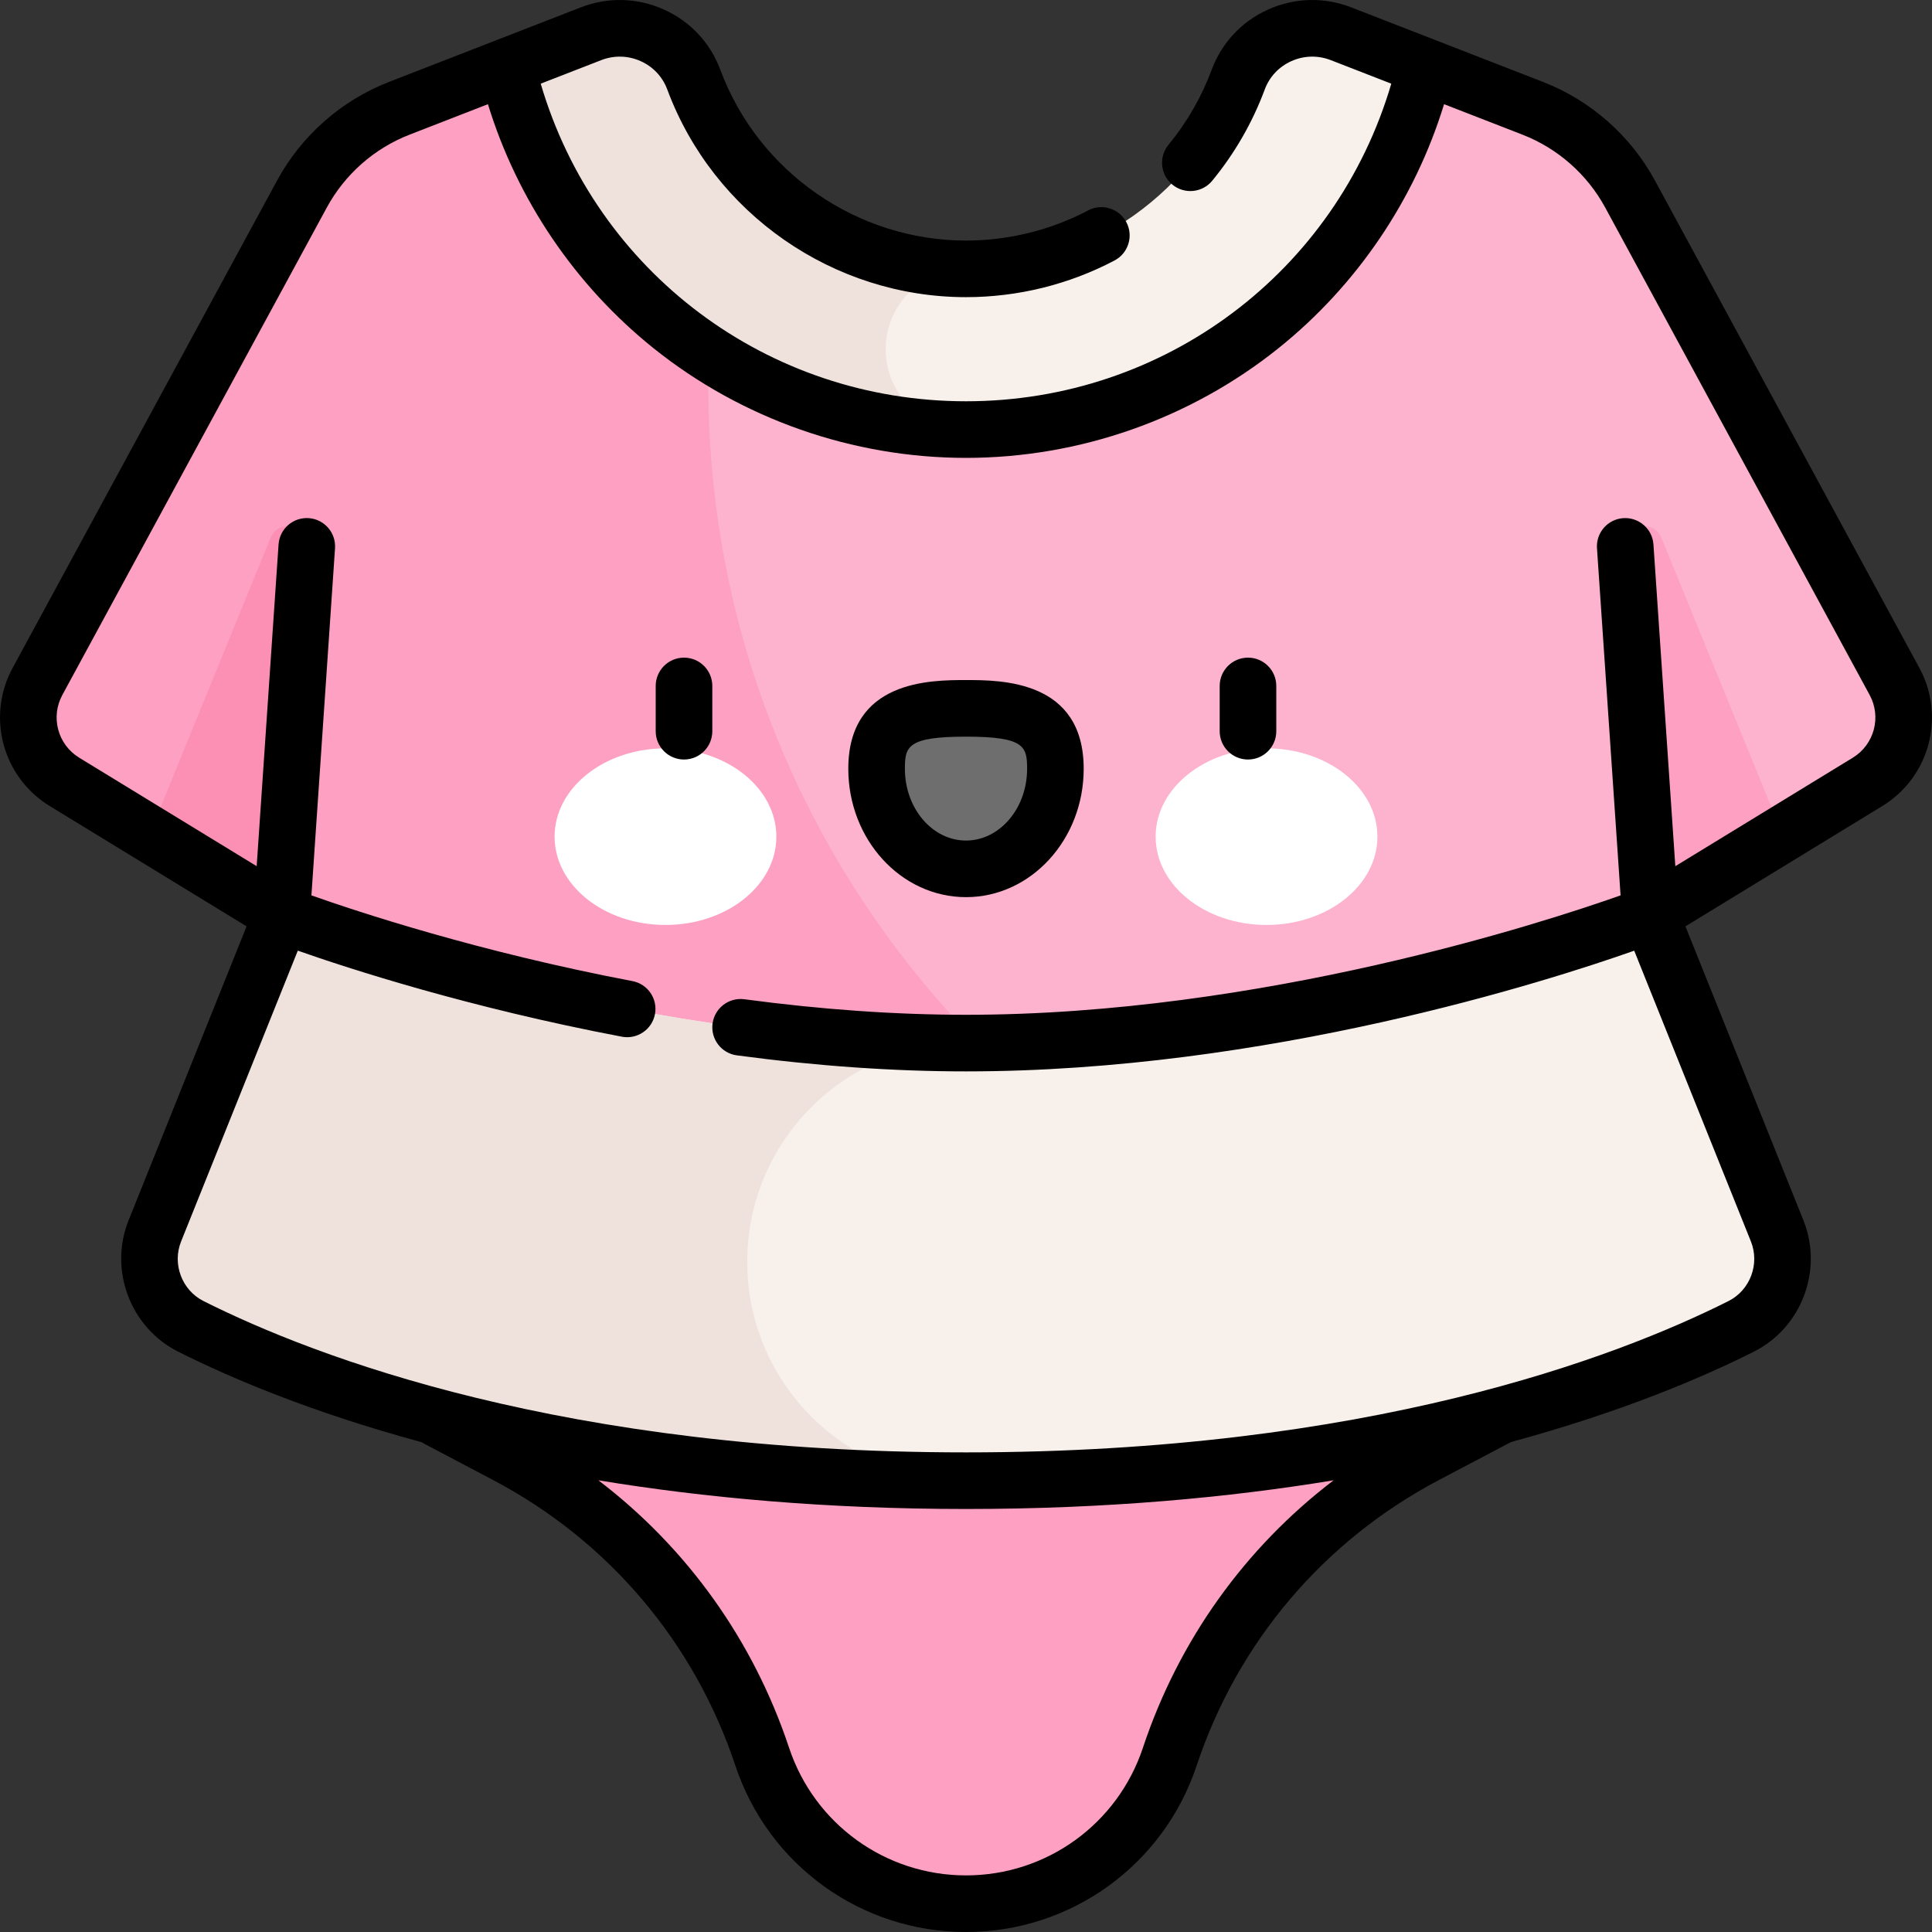 <svg id="Capa_1" enable-background="new 0 0 512.013 512.013" height="512" viewBox="0 0 512.013 512.013" width="512" xmlns="http://www.w3.org/2000/svg"><rect x="0" y="0" width="512.013" height="512.013" fill="#333333" stroke="none"/><g><g><path d="m377.678 17.611 28.5 11.08c11.033 4.289 20.186 12.353 25.831 22.758l70.074 129.156c5.077 9.357 1.934 21.051-7.149 26.603l-57.588 35.199 5.134 75.508c1.342 19.735-9.077 38.405-26.576 47.626l-38.074 20.062c-32.078 16.903-56.38 45.554-67.822 79.96-7.735 23.257-29.491 38.95-54.001 38.95-24.51 0-46.266-15.693-54.001-38.95-11.443-34.407-35.744-63.057-67.822-79.96l-38.075-20.063c-17.499-9.221-27.918-27.892-26.576-47.626l5.134-75.508-57.588-35.199c-9.083-5.552-12.226-17.246-7.149-26.603l70.074-129.155c5.645-10.404 14.798-18.469 25.831-22.758l28.592-11.116 121.58 74.973z" fill="#fdb3cd"/></g><g><path d="m187.718 102.077c0-20.923 2.599-41.238 7.469-60.651-4.736-6.107-8.576-12.944-11.317-20.318-4.07-10.947-16.366-16.392-27.252-12.16l-50.783 19.743c-11.033 4.289-20.186 12.354-25.831 22.758l-70.074 129.156c-5.077 9.357-1.934 21.051 7.149 26.603l57.588 35.199-5.134 75.508c-1.342 19.735 9.077 38.405 26.576 47.626l38.074 20.062c32.078 16.903 56.38 45.554 67.822 79.96 7.735 23.257 29.491 38.95 54.001 38.95 24.51 0 46.266-15.693 54.001-38.95 11.443-34.407 35.744-63.057 67.822-79.96l38.074-20.062c6.975-3.675 12.82-8.855 17.249-15.002-135.828-1.645-245.434-112.244-245.434-248.462z" fill="#fda0c1"/></g><g><path d="m256.006 113.846c59.136 0 108.675-41.067 121.669-96.236l-22.28-8.662c-10.886-4.232-23.182 1.213-27.251 12.161-10.884 29.28-39.066 50.142-72.137 50.142s-61.253-20.862-72.137-50.142c-4.07-10.948-16.366-16.393-27.252-12.161l-22.28 8.662c12.993 55.169 62.532 96.236 121.668 96.236z" fill="#f7f0eb"/></g><g><path d="m81.304 144.798-6.637 97.608-34.996-21.39 32.015-78.446c2.146-5.258 10.004-3.437 9.618 2.228z" fill="#fc90b4"/></g><g><path d="m430.709 144.798 6.637 97.608 34.996-21.39-32.015-78.446c-2.146-5.258-10.004-3.437-9.618 2.228z" fill="#fda0c1"/></g><g><path d="m234.709 92.549c0-11.762 9.535-21.298 21.298-21.298-33.071 0-61.253-20.862-72.137-50.142-4.07-10.948-16.366-16.393-27.252-12.161l-22.28 8.662c12.993 55.169 62.533 96.236 121.669 96.236-11.763 0-21.298-9.535-21.298-21.297z" fill="#efe2dd"/></g><g><path d="m256.006 276.436c-93.434 0-181.339-34.03-181.339-34.03l-33.633 83.803c-3.867 9.634.265 20.642 9.542 25.301 28.707 14.42 96.278 40.896 205.43 40.896s176.724-26.476 205.43-40.896c9.277-4.66 13.409-15.667 9.542-25.301l-33.633-83.803s-87.904 34.03-181.339 34.03z" fill="#f7f0eb"/></g><g><path d="m198.022 334.421c0-32.024 25.961-57.985 57.985-57.985-93.434 0-181.339-34.03-181.339-34.03l-33.633 83.802c-3.867 9.634.266 20.642 9.542 25.301 28.707 14.42 96.278 40.896 205.43 40.896-32.025.001-57.985-25.96-57.985-57.984z" fill="#efe2dd"/></g><g><g><g><ellipse cx="176.362" cy="221.727" fill="#fff" rx="29.387" ry="23.403"/></g><g><ellipse cx="335.651" cy="221.727" fill="#fff" rx="29.387" ry="23.403"/></g><g><path d="m279.7 203.746c0-14.643-10.608-16.019-23.693-16.019-13.086 0-23.694 1.376-23.694 16.019s10.608 26.513 23.694 26.513c13.085 0 23.693-11.87 23.693-26.513z" fill="#6e6e6e"/></g></g><g><path d="m181.274 201.287c-4.143 0-7.5-3.358-7.5-7.5v-12c0-4.142 3.357-7.5 7.5-7.5s7.5 3.358 7.5 7.5v12c0 4.142-3.357 7.5-7.5 7.5z"/></g><g><path d="m256.006 237.759c-17.2 0-31.193-15.258-31.193-34.013 0-23.519 21.859-23.519 31.193-23.519s31.193 0 31.193 23.519c.001 18.755-13.992 34.013-31.193 34.013zm0-42.532c-15.538 0-16.193 2.612-16.193 8.519 0 10.484 7.265 19.013 16.193 19.013s16.193-8.529 16.193-19.013c.001-5.907-.654-8.519-16.193-8.519z"/></g><g><path d="m330.739 201.287c-4.143 0-7.5-3.358-7.5-7.5v-12c0-4.142 3.357-7.5 7.5-7.5s7.5 3.358 7.5 7.5v12c0 4.142-3.358 7.5-7.5 7.5z"/></g></g><path d="m508.674 177.028-70.073-129.156c-6.483-11.95-17.033-21.245-29.705-26.171l-28.497-11.078c-.002-.001-.004-.002-.006-.003l-22.28-8.662c-7.181-2.792-15.006-2.592-22.035.564-6.987 3.138-12.302 8.811-14.965 15.973-2.682 7.216-6.532 13.904-11.442 19.878-2.63 3.2-2.168 7.926 1.031 10.556 3.201 2.63 7.927 2.169 10.557-1.032 5.97-7.263 10.651-15.397 13.915-24.176 1.251-3.368 3.755-6.037 7.049-7.516 3.334-1.497 7.049-1.592 10.455-.268l16.037 6.235c-14.639 49.88-60.093 84.173-112.708 84.173s-98.069-34.293-112.708-84.173l16.037-6.235c3.407-1.323 7.119-1.229 10.455.268 3.294 1.479 5.798 4.148 7.049 7.516 12.235 32.915 44.05 55.029 79.167 55.029 13.709 0 27.322-3.363 39.37-9.724 3.663-1.934 5.064-6.472 3.13-10.134-1.933-3.663-6.472-5.063-10.134-3.13-9.897 5.227-21.09 7.989-32.366 7.989-28.88 0-55.045-18.187-65.106-45.256-2.663-7.163-7.978-12.835-14.965-15.973-7.028-3.156-14.853-3.356-22.035-.564l-22.28 8.662c-.002.001-.003.001-.005.002l-28.498 11.079c-12.672 4.926-23.222 14.221-29.704 26.171l-70.075 129.156c-6.985 12.874-2.668 28.94 9.829 36.579l52.178 31.891-31.272 77.917c-5.281 13.16.488 28.444 13.136 34.797 13.899 6.982 35.312 16.084 64.566 24.002.234.159.476.31.732.444l18.18 9.58c30.516 16.08 53.316 42.961 64.201 75.692 8.77 26.367 33.33 44.083 61.118 44.083s52.35-17.716 61.118-44.083c10.885-32.73 33.686-59.611 64.201-75.691l18.97-9.996c.047-.025.09-.055.136-.081 29.154-7.906 50.503-16.983 64.371-23.949 12.647-6.353 18.417-21.637 13.136-34.797l-31.272-77.917 52.178-31.891c12.497-7.64 16.815-23.707 9.829-36.58zm-205.784 286.169c-6.727 20.227-25.567 33.816-46.884 33.816s-40.158-13.59-46.884-33.817c-9.477-28.495-27.07-53.005-50.541-70.893 27.835 4.589 60.257 7.603 97.425 7.603s69.59-3.014 97.425-7.603c-23.47 17.888-41.064 42.398-50.541 70.894zm188.133-262.389-47.034 28.748-5.798-85.266c-.28-4.132-3.868-7.246-7.991-6.974-4.133.281-7.255 3.859-6.974 7.992l6.254 91.984c-19.999 7.069-95.181 31.645-173.474 31.645-18.551 0-38.313-1.385-58.737-4.116-4.115-.545-7.879 2.334-8.428 6.44s2.334 7.879 6.439 8.428c21.081 2.819 41.513 4.248 60.726 4.248 79.726 0 154.309-23.952 177.087-31.989l30.926 77.055c2.4 5.982-.213 12.924-5.948 15.806-29.813 14.976-95.708 40.098-202.064 40.098s-172.251-25.124-202.065-40.099c-5.735-2.881-8.349-9.824-5.948-15.806l30.929-77.062c13.48 4.739 45.3 15.096 85.884 22.804 4.061.771 7.995-1.898 8.768-5.969.773-4.069-1.899-7.995-5.969-8.768-40.704-7.731-72.982-18.434-85.073-22.715l6.254-91.986c.281-4.133-2.841-7.71-6.974-7.992-4.137-.282-7.711 2.842-7.991 6.974l-5.798 85.266-47.034-28.746c-5.68-3.472-7.643-10.775-4.468-16.626l70.075-129.156c4.792-8.833 12.589-15.703 21.955-19.344l20.758-8.07c7.748 25.268 23.091 47.995 43.866 64.656 23.382 18.751 52.799 29.079 82.83 29.079s59.448-10.327 82.83-29.079c20.775-16.661 36.119-39.388 43.866-64.656l20.758 8.07c9.366 3.642 17.163 10.511 21.956 19.344l70.074 129.156c3.176 5.851 1.213 13.154-4.467 16.626z"/></g></svg>